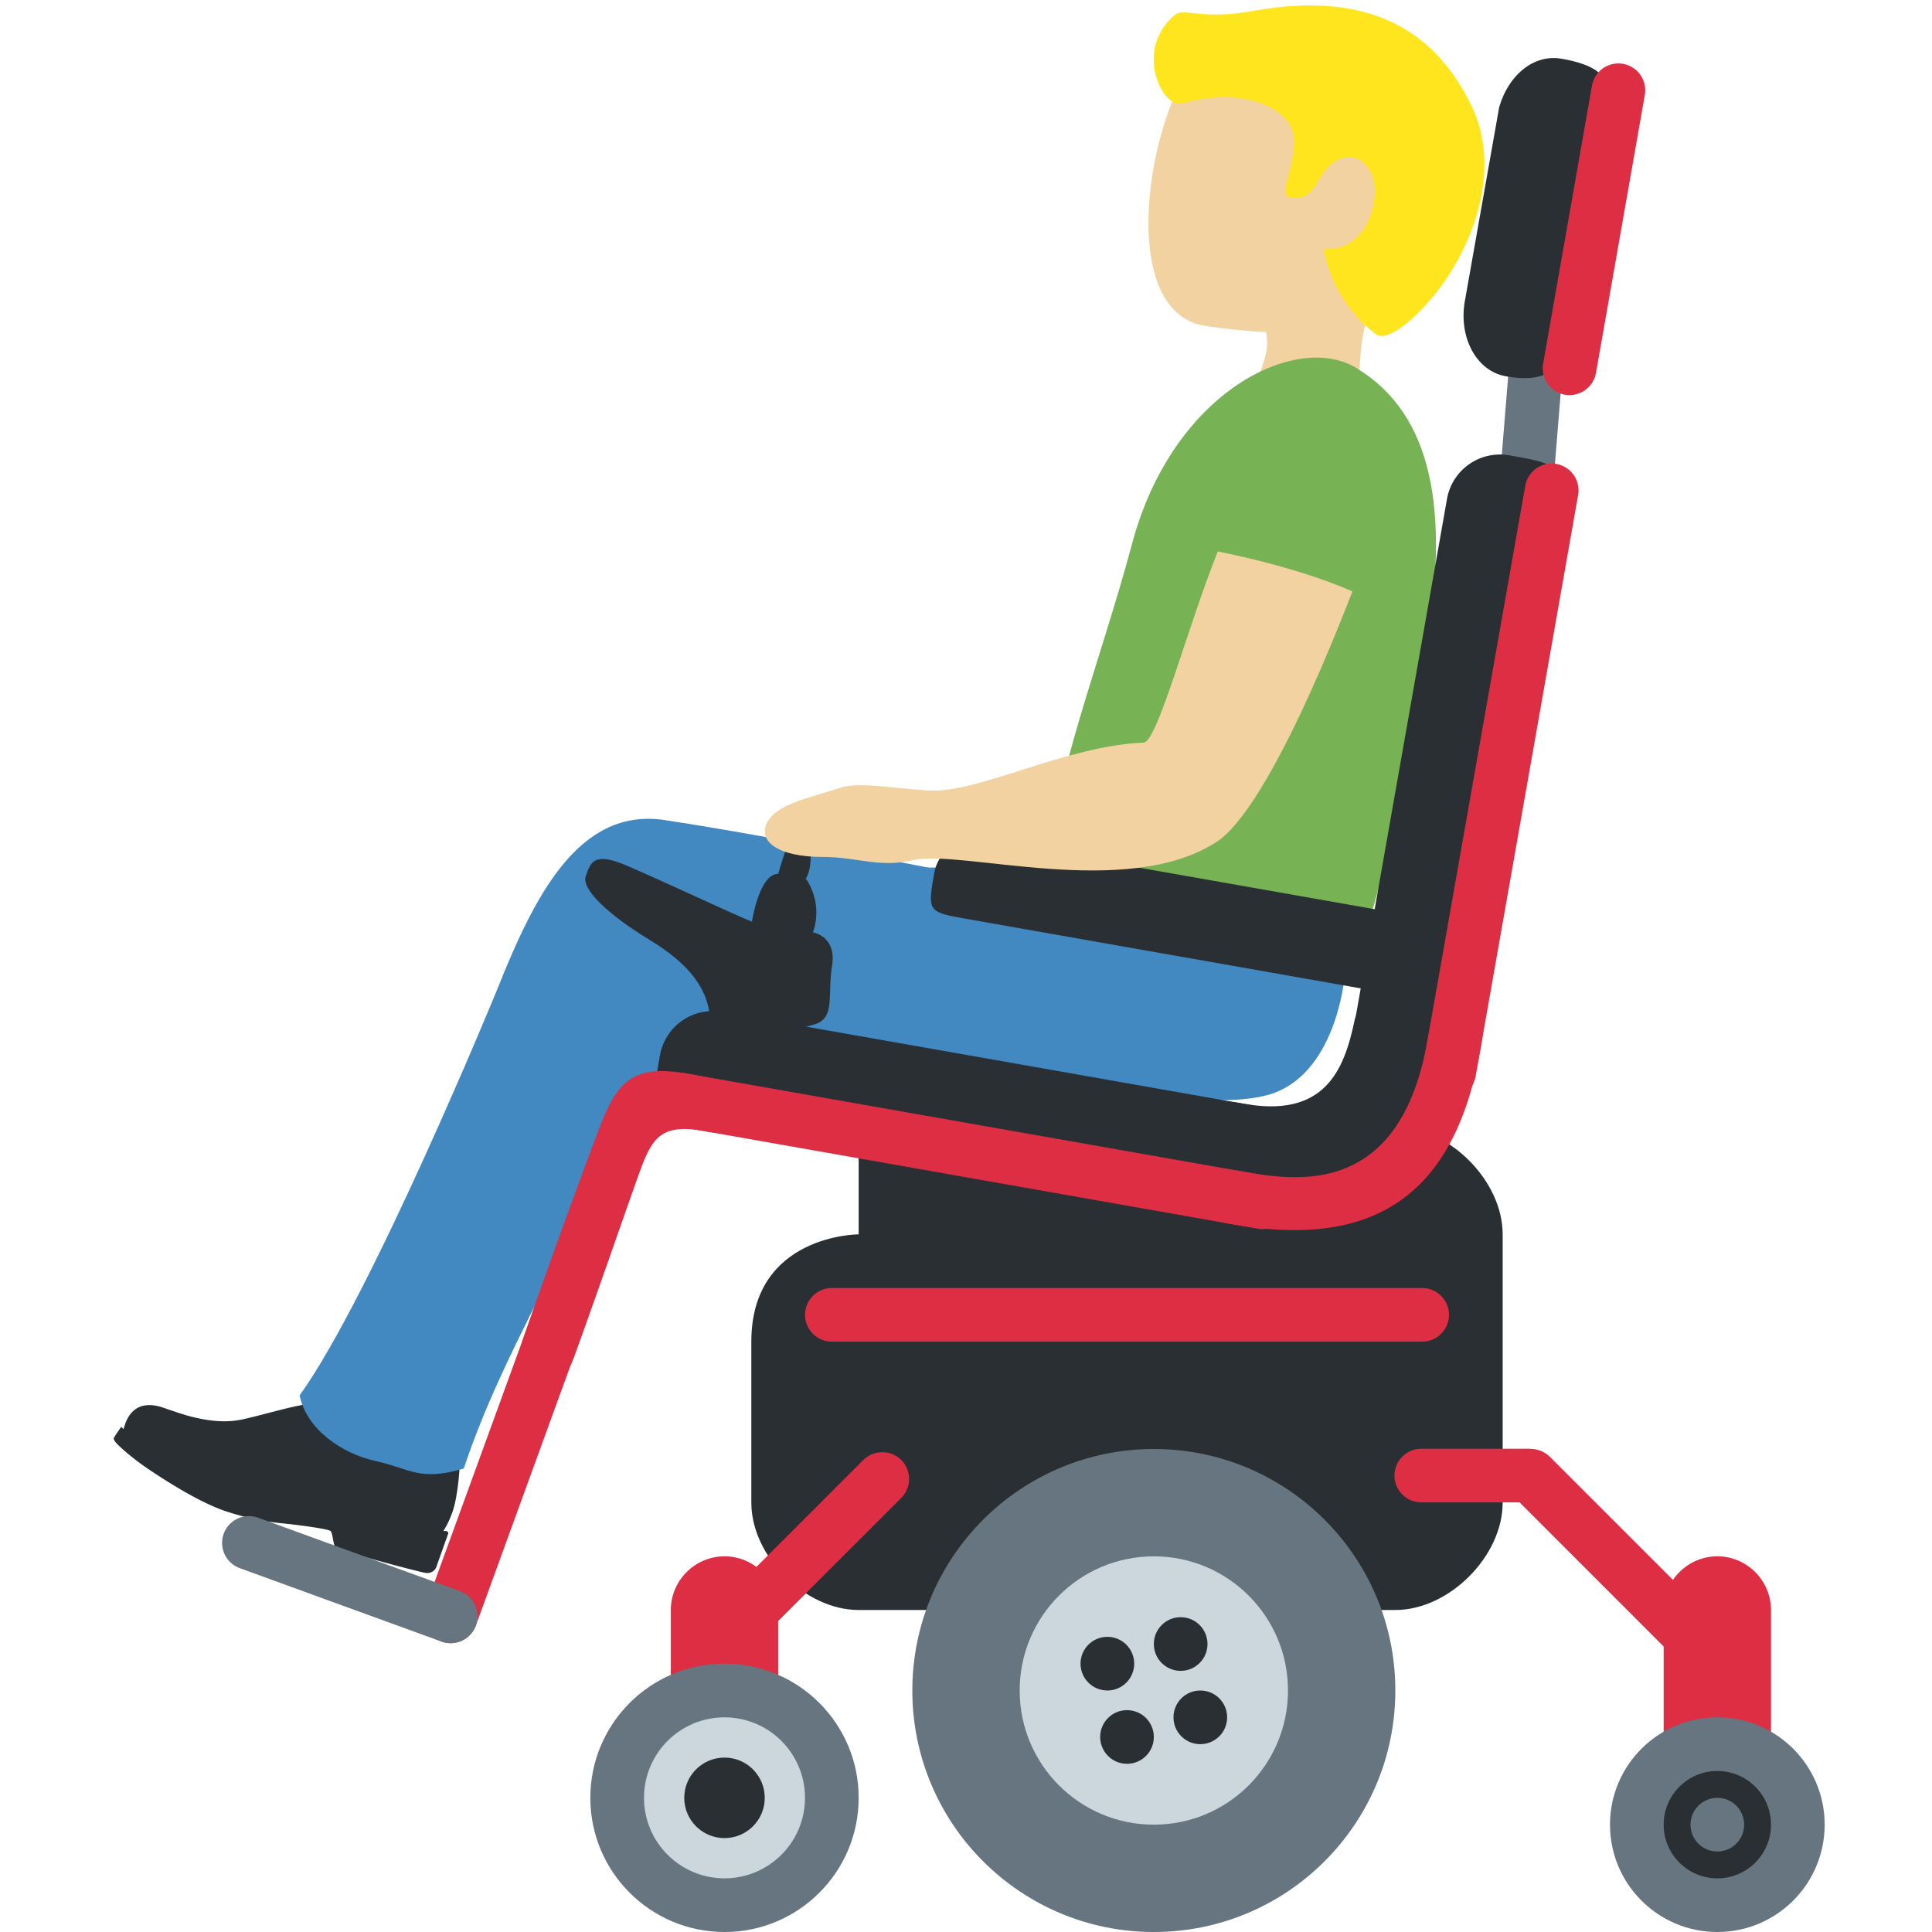 <svg xmlns="http://www.w3.org/2000/svg" viewBox="0 0 36 36"><path fill="#F3D2A2" d="M26.007 1.015c-1.214-.871-3.488-.718-4.13.795-.638 1.502-.813 4.067.598 4.266 1.479.209 3.036.269 3.994-1.066.959-1.335.752-3.124-.462-3.995z"/><path fill="#F3D2A2" d="M25.99 5.295c2.544-1.808-2.238-2.778-2.238-2.778-.902-.194-.664 1.452-1.29 2.159-.431.49.708 1.096.708 1.096s.56.133.419.817l-.002.006a2.051 2.051 0 0 1-.256.627c-.743 1.253.866 2.543 1.609 1.287.294-.497.352-.985.382-1.441l.003-.041c.043-.679.036-1.285.665-1.732z"/><path fill="#FFE51E" d="M27.409 1.948C26.777.671 25.632-.212 23.332.206c-.937.17-1.279-.066-1.441.071-.778.661-.222 1.753.13 1.652 1.114-.321 1.948.069 2.068.535.12.466-.272 1.15-.092 1.2.486.137.528-.363.791-.59.431-.371.85.006.829.535-.017.42-.272 1.075-.953 1.03.196 1.086.998 1.604.998 1.604s.256.184.986-.652c.729-.836 1.389-2.375.761-3.643z"/><path fill="#292F33" d="M8.22 28.583s.108-.118.211-.409c.104-.291.147-.888.133-.98-.014-.092-.039-.164-.148-.171-.083-.006-.768.08-1.145-.039-.699-.22-.812-.957-.812-.957s-.46.083-.829.152c-.368.069-.818.209-1.134.274-.271.056-.548.03-.823-.03-.275-.06-.485-.147-.55-.165-.066-.017-.575-.27-.782.25l-.051.154s.811.718 2.114 1.182c1.303.464 1.639.152 2.481.452.843.3 1.335.287 1.335.287z"/><path fill="#292F33" d="M6.243 28.821c-.038-.07-.043-.253-.083-.292-.04-.039-.577-.11-.83-.137a4.918 4.918 0 0 1-1.158-.244c-.471-.168-1.032-.523-1.375-.752-.343-.228-.594-.46-.646-.526s-.026-.078-.011-.107.119-.176.119-.176.196.213.569.459.754.467 1.458.717c.703.25 1.182.303 1.583.335.499.039 1.207.141 1.681.309.365.13.66.114.768.123.025.002.04.027.032.051l-.222.623c-.014.041-.081.121-.196.105s-1.651-.419-1.689-.488z"/><path fill="#4289C1" d="M25.097 17.21c.069 1.432-.391 2.922-1.505 3.202-1.066.268-3.056-.151-3.056-.151s-.698.408-.531 1.189c.095.444.257.67.201.712-.05.038-.486-.022-.684-.032-.528-.027-1.1-.211-2.073-.484-.974-.273-1.421-.285-2.481-.577-1.175-.324-1.986-.835-2.33-1.956-.293-.956.277-2.123 1.654-2.63 1.12-.412 4.339-.347 5.539-.231 1.201.118 5.206-.287 5.266.958z"/><path fill="#4289C1" d="M7.002 27.225c-.646-.143-1.293-.6-1.419-1.224 1.346-1.871 3.671-7.538 3.671-7.538.695-1.744 1.517-3.426 3.133-3.182 2.081.315 5.629 1.028 5.629 1.028 2.276.329 1.144 1.007 1.778 1.912.635.903-1.294 1.99-2.786 1.891-2.602-.173-3.877-.453-5.522.846-.8 2.306-2.071 4.087-2.844 6.406-.826.244-.993.004-1.64-.139z"/><path fill="#77B255" d="M25.569 16.971c-.211.688-.149 1.604-.515 1.362-1.444-.957-5.521-2.045-5.521-2.045.049-1.673.979-3.969 1.559-6.148.762-2.86 3.067-3.951 4.171-3.289 1.443.865 1.75 2.668 1.308 5.266s-.791 4.166-1.002 4.854z"/><path fill="#66757F" d="m27.811 10.609.425-5.242a.502.502 0 0 1 .539-.458c.274.022.48.265.458.539l-.425 5.242a.502.502 0 0 1-.539.458.502.502 0 0 1-.458-.539z"/><path fill="#292F33" d="M16 21v2s-2 0-2 2v3c0 1 1 2 2 2h10c1 0 2-1 2-2v-5c0-1-1-2-2-2H16z"/><path fill="#292F33" d="m22.956 22.559-9.848-1.736c-.985-.174-.985-.174-.811-1.158a1.002 1.002 0 0 1 1.158-.811l9.848 1.736c.542.096.907.617.811 1.158-.173.985-.173.985-1.158.811z"/><path fill="#292F33" d="M25.238 19.023c-.193.922-.557 1.827-2.094 1.537-1.537-.29-1.782 1.225-.824 1.493.958.267 3.252.646 3.921-.446.668-1.092.78-2.139.713-2.606s-1.572-.66-1.716.022z"/><path fill="#DD2E44" d="m23.442 22.896-10.833-1.91a.502.502 0 0 1-.406-.579.502.502 0 0 1 .579-.406l10.833 1.91a.502.502 0 0 1 .406.579.502.502 0 0 1-.579.406z"/><path fill="#292F33" d="m28.932 9.642-1.736 9.848c-.174.985-.174.985-1.158.811a1.002 1.002 0 0 1-.811-1.158l1.736-9.848a1.002 1.002 0 0 1 1.158-.811c.984.173.984.173.811 1.158zm.992-7.49-.713 4.025c-.087.493-.168 1.007-1.153.834-.542-.096-.882-.715-.763-1.398l.639-3.609c.163-.579.626-1.004 1.167-.909.985.173.91.564.823 1.057z"/><path fill="#DD2E44" d="m29.406 9.224-1.91 10.833a.502.502 0 0 1-.579.406.502.502 0 0 1-.406-.579l1.91-10.833a.5.5 0 0 1 .985.173zm1.243-7.455-.91 5.18a.502.502 0 0 1-.579.406.502.502 0 0 1-.406-.579l.91-5.18a.5.5 0 0 1 .985.173z"/><path fill="#292F33" d="m25.494 18.441-7.466-1.316c-.747-.132-.747-.132-.617-.869a.757.757 0 0 1 .877-.606l7.466 1.316a.756.756 0 0 1 .617.869c-.13.738-.13.738-.877.606z"/><path fill="#DD2E44" d="M23.123 21.824c.993.175 2.954.521 3.475-2.433s1.506-2.781.985.174-2.237 3.667-4.634 3.245c-1.969-.348-1.796-1.333.174-.986zm-10.33-1.821c1.971.34 2.277 1.422.308 1.07-.873-.156-.984.212-1.251.958-.252.702-.611 1.757-1.144 3.23-.391 1.082-1.279.603-.95-.342a159.355 159.355 0 0 1 1.392-3.847c.338-.895.613-1.247 1.645-1.069z"/><path fill="#DD2E44" d="M10.62 24.01a.501.501 0 0 0-.641.299l-2.052 5.638a.501.501 0 0 0 .299.641.501.501 0 0 0 .641-.299l2.052-5.638a.502.502 0 0 0-.299-.641z"/><path fill="#66757F" d="M8.226 30.588 4.467 29.22a.502.502 0 0 1-.299-.641.502.502 0 0 1 .641-.299l3.759 1.368a.502.502 0 0 1 .299.641.502.502 0 0 1-.641.299z"/><path fill="#DD2E44" d="m13.844 30.862 2.95-2.95a.502.502 0 0 0 0-.707.502.502 0 0 0-.707 0l-2.95 2.95a.502.502 0 0 0 0 .707.502.502 0 0 0 .707 0zM32 34c-.55 0-1-.45-1-1v-3c0-.55.45-1 1-1s1 .45 1 1v3c0 .55-.45 1-1 1z"/><path fill="#DD2E44" d="M13.5 34c-.55 0-1-.45-1-1v-3c0-.55.45-1 1-1s1 .45 1 1v3c0 .55-.45 1-1 1zm12.983-6.005h2c.275 0 .5-.225.5-.5s-.225-.5-.5-.5h-2c-.275 0-.5.225-.5.5s.225.5.5.5z"/><path fill="#DD2E44" d="m31.123 30.803-2.95-2.95a.502.502 0 0 1 0-.707.502.502 0 0 1 .707 0l2.95 2.95a.5.5 0 0 1-.707.707z"/><path fill="#292F33" d="M11.672 16.127c.742.318 2.05.936 2.339 1.047 0 0 .134-.891.49-.891 0 0 .134-.468.223-.668s.356-.134.379.245c.022.379-.089.512-.089.512s.334.423.134 1.002c0 0 .446.067.356.624-.089.557.067.98-.334 1.092-.401.111-1.916.535-1.938-.067-.022-.601-.401-1.069-1.136-1.515-.735-.446-1.27-.936-1.181-1.181.088-.244.133-.467.757-.2z"/><path fill="#DD2E44" d="M26.5 25h-11c-.275 0-.5-.225-.5-.5s.225-.5.5-.5h11c.275 0 .5.225.5.5s-.225.5-.5.5z"/><path fill="#F3D2A2" d="M22.691 10.276c-.579 1.455-1.125 3.55-1.381 3.561-1.473.062-3.079.948-4.006.893-.672-.04-1.306-.167-1.651-.05-.552.187-1.159.289-1.351.632-.195.348.171.657 1.035.656.635 0 1.045.208 1.674.06.896-.21 3.986.754 5.665-.345.566-.371 1.441-1.871 2.525-4.663-1.084-.477-2.51-.744-2.51-.744z"/><circle fill="#66757F" cx="21.5" cy="31.5" r="4.5"/><circle fill="#66757F" cx="13.5" cy="33.5" r="2.5"/><circle fill="#66757F" cx="32" cy="34" r="2"/><circle fill="#CCD6DD" cx="21.5" cy="31.5" r="2.5"/><circle fill="#CCD6DD" cx="13.5" cy="33.5" r="1.5"/><circle fill="#292F33" cx="32" cy="34" r="1"/><g fill="#292F33"><circle cx="22" cy="30.634" r=".5"/><circle cx="21" cy="32.366" r=".5"/><circle cx="20.634" cy="31" r=".5"/><circle cx="22.366" cy="32" r=".5"/></g><circle fill="#292F33" cx="13.5" cy="33.5" r=".75"/><circle fill="#66757F" cx="32" cy="34" r=".5"/></svg>